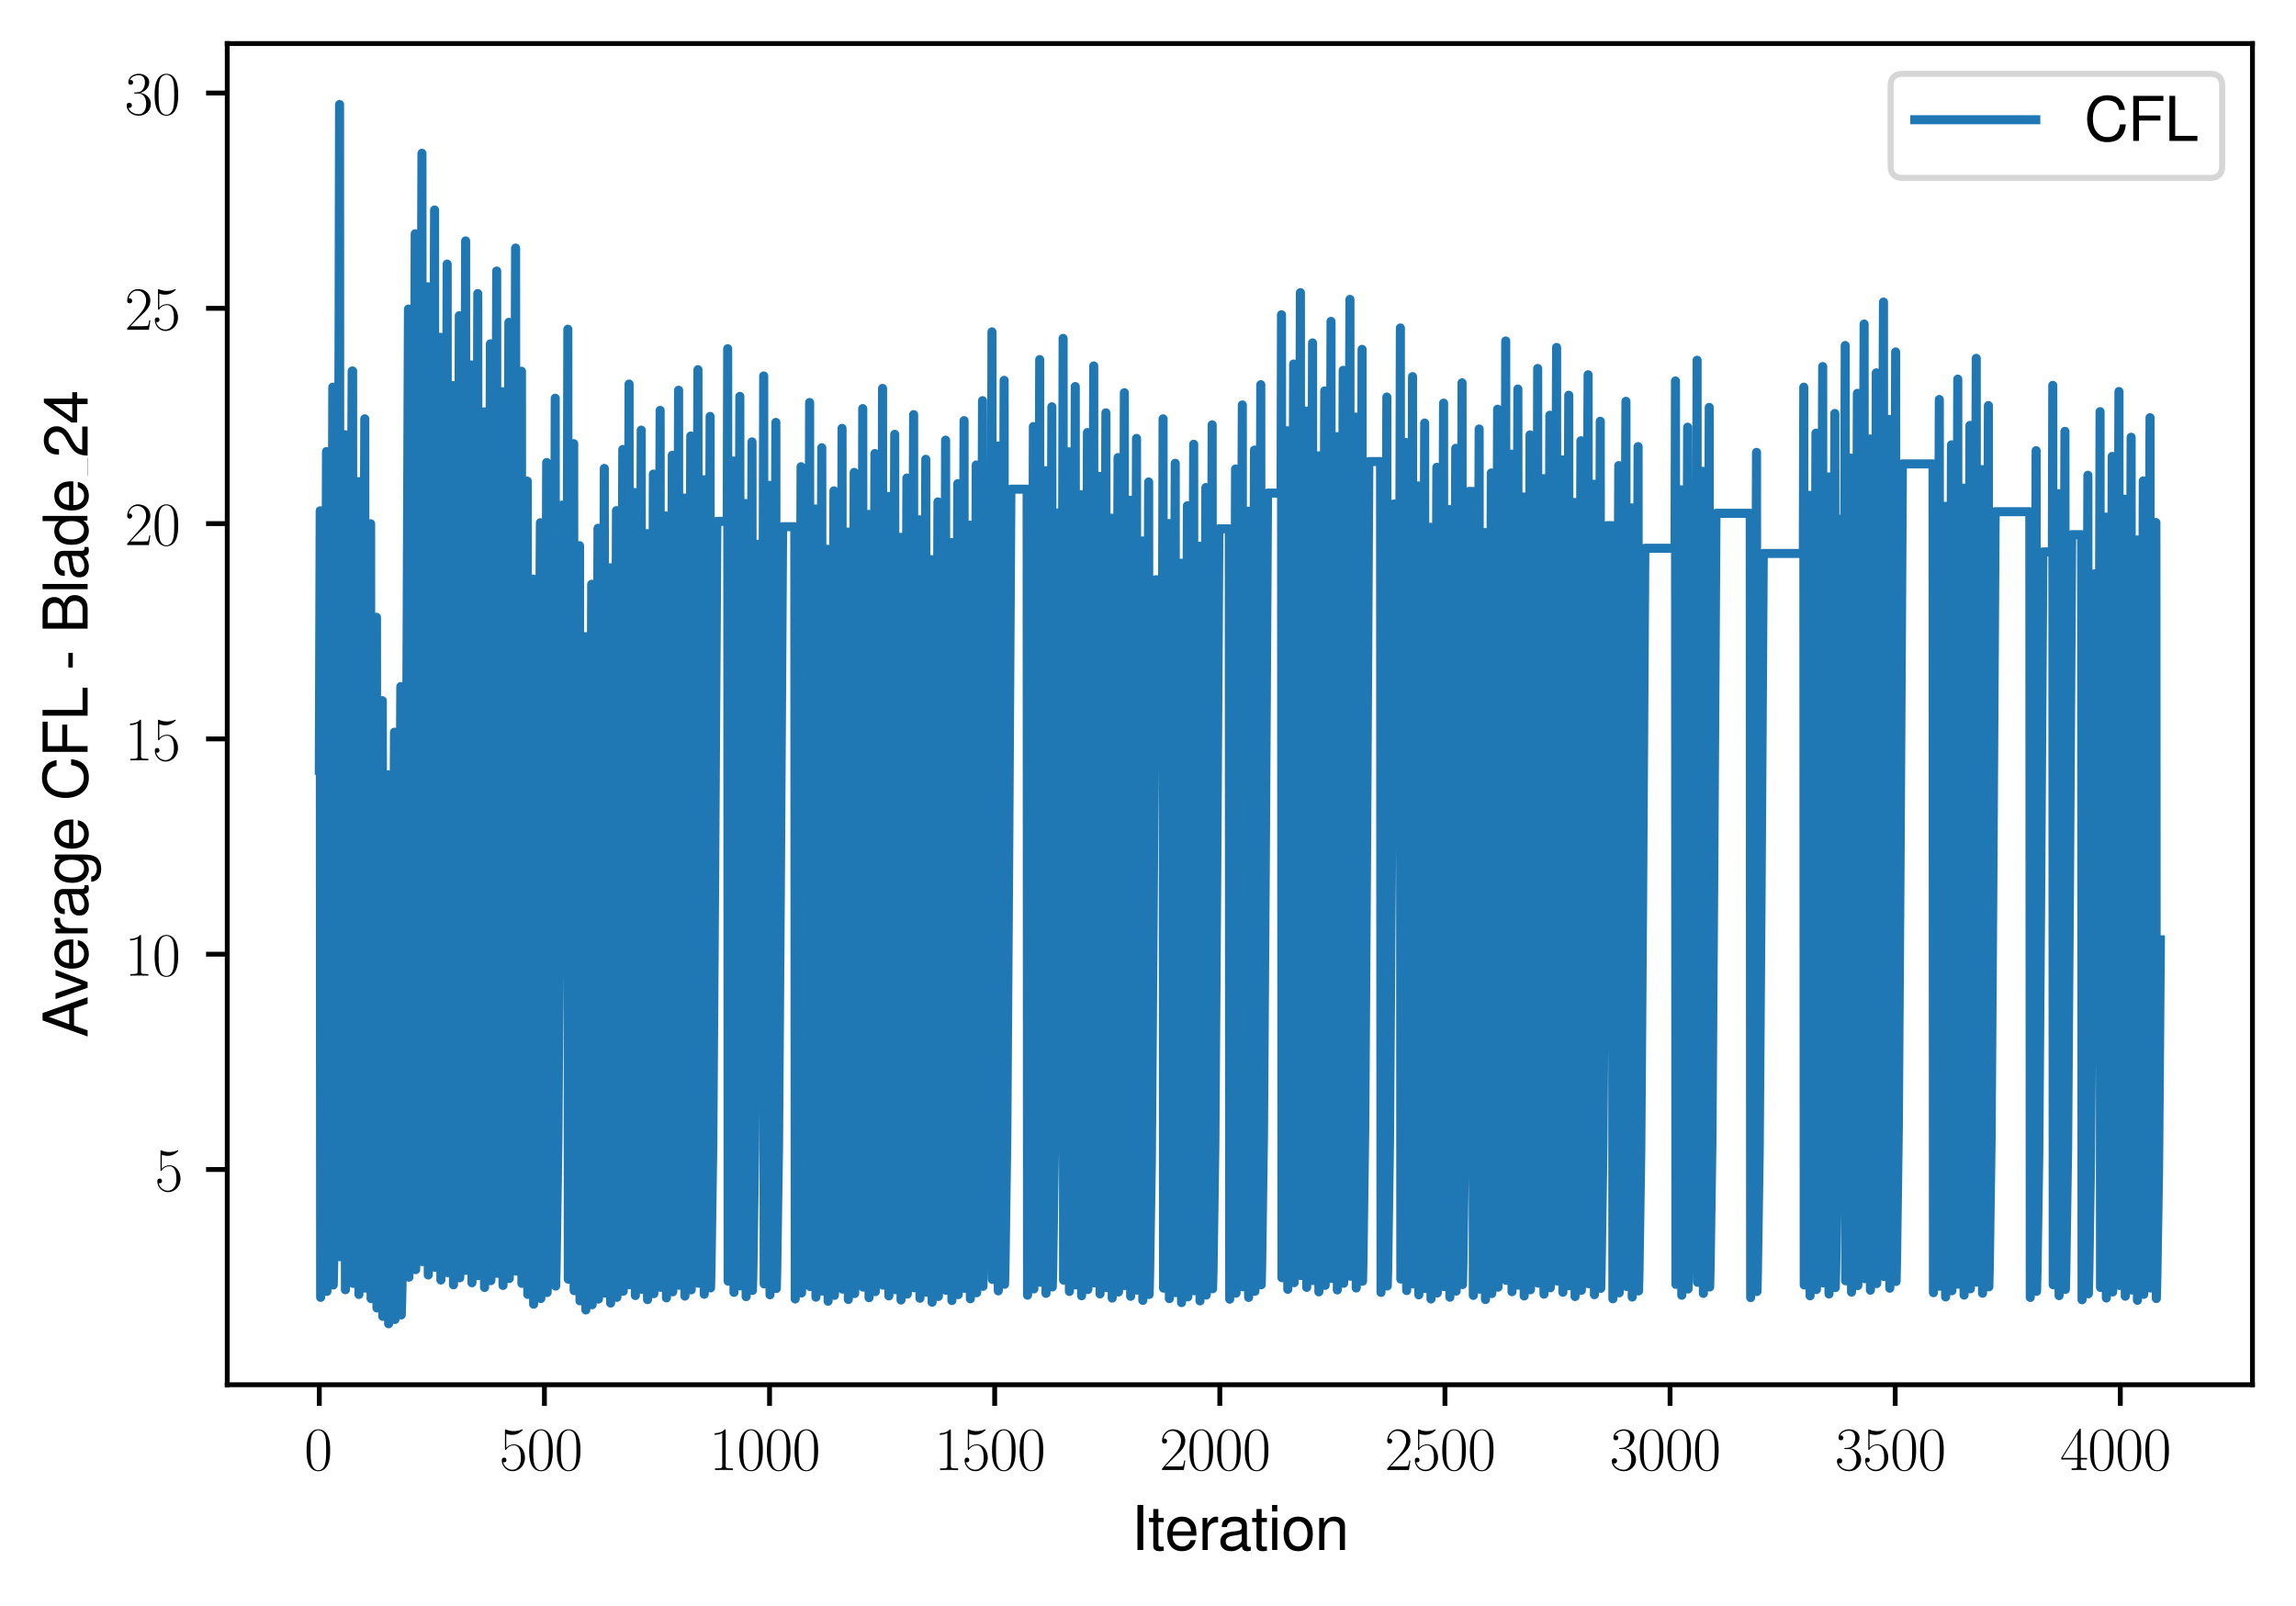 <?xml version="1.0" encoding="utf-8" standalone="no"?>
<!DOCTYPE svg PUBLIC "-//W3C//DTD SVG 1.1//EN"
  "http://www.w3.org/Graphics/SVG/1.1/DTD/svg11.dtd">
<svg xmlns:xlink="http://www.w3.org/1999/xlink" width="379.567pt" height="265.601pt" viewBox="0 0 379.567 265.601" xmlns="http://www.w3.org/2000/svg" version="1.1">
 <defs>
  <style type="text/css">*{stroke-linejoin: round; stroke-linecap: butt}</style>
 </defs>
 <g id="figure_1">
  <g id="patch_1">
   <path d="M 0 265.601 
L 379.567 265.601 
L 379.567 0 
L 0 0 
z
" style="fill: #ffffff"/>
  </g>
  <g id="axes_1">
   <g id="patch_2">
    <path d="M 37.567 228.96 
L 372.367 228.96 
L 372.367 7.2 
L 37.567 7.2 
z
" style="fill: #ffffff"/>
   </g>
   <g id="matplotlib.axis_1">
    <g id="xtick_1">
     <g id="line2d_1">
      <defs>
       <path id="mb93a92067b" d="M 0 0 
L 0 3.5 
" style="stroke: #000000; stroke-width: 0.8"/>
      </defs>
      <g>
       <use xlink:href="#mb93a92067b" x="52.786" y="228.96" style="stroke: #000000; stroke-width: 0.8"/>
      </g>
     </g>
     <g id="text_1">
      <!-- $\mathdefault{0}$ -->
      <g transform="translate(50.295 243.058) scale(0.1 -0.1)">
       <defs>
        <path id="CMR17-30" d="M 2688 2038 
C 2688 2430 2682 3099 2413 3613 
C 2176 4063 1798 4224 1466 4224 
C 1158 4224 768 4082 525 3620 
C 269 3137 243 2539 243 2038 
C 243 1671 250 1112 448 623 
C 723 -39 1216 -128 1466 -128 
C 1760 -128 2208 -7 2470 604 
C 2662 1048 2688 1568 2688 2038 
z
M 1466 -26 
C 1056 -26 813 328 723 816 
C 653 1196 653 1749 653 2109 
C 653 2604 653 3015 736 3407 
C 858 3954 1216 4121 1466 4121 
C 1728 4121 2067 3947 2189 3420 
C 2272 3054 2278 2623 2278 2109 
C 2278 1691 2278 1176 2202 797 
C 2067 96 1690 -26 1466 -26 
z
" transform="scale(0.016)"/>
       </defs>
       <use xlink:href="#CMR17-30" transform="scale(0.996)"/>
      </g>
     </g>
    </g>
    <g id="xtick_2">
     <g id="line2d_2">
      <g>
       <use xlink:href="#mb93a92067b" x="90.003" y="228.96" style="stroke: #000000; stroke-width: 0.8"/>
      </g>
     </g>
     <g id="text_2">
      <!-- $\mathdefault{500}$ -->
      <g transform="translate(82.531 243.058) scale(0.1 -0.1)">
       <defs>
        <path id="CMR17-35" d="M 730 3750 
C 794 3724 1056 3641 1325 3641 
C 1920 3641 2246 3961 2432 4140 
C 2432 4191 2432 4224 2394 4224 
C 2387 4224 2374 4224 2323 4198 
C 2099 4102 1837 4032 1517 4032 
C 1325 4032 1037 4055 723 4191 
C 653 4224 640 4224 634 4224 
C 602 4224 595 4217 595 4090 
L 595 2231 
C 595 2113 595 2080 659 2080 
C 691 2080 704 2093 736 2139 
C 941 2435 1222 2560 1542 2560 
C 1766 2560 2246 2415 2246 1293 
C 2246 1087 2246 716 2054 422 
C 1894 159 1645 25 1370 25 
C 947 25 518 319 403 812 
C 429 806 480 793 506 793 
C 589 793 749 838 749 1036 
C 749 1209 627 1280 506 1280 
C 358 1280 262 1190 262 1011 
C 262 454 704 -128 1382 -128 
C 2042 -128 2669 441 2669 1267 
C 2669 2054 2170 2662 1549 2662 
C 1222 2662 947 2540 730 2304 
L 730 3750 
z
" transform="scale(0.016)"/>
       </defs>
       <use xlink:href="#CMR17-35" transform="scale(0.996)"/>
       <use xlink:href="#CMR17-30" transform="translate(45.69 0) scale(0.996)"/>
       <use xlink:href="#CMR17-30" transform="translate(91.381 0) scale(0.996)"/>
      </g>
     </g>
    </g>
    <g id="xtick_3">
     <g id="line2d_3">
      <g>
       <use xlink:href="#mb93a92067b" x="127.22" y="228.96" style="stroke: #000000; stroke-width: 0.8"/>
      </g>
     </g>
     <g id="text_3">
      <!-- $\mathdefault{1000}$ -->
      <g transform="translate(117.258 243.058) scale(0.1 -0.1)">
       <defs>
        <path id="CMR17-31" d="M 1702 4083 
C 1702 4217 1696 4224 1606 4224 
C 1357 3927 979 3833 621 3820 
C 602 3820 570 3820 563 3808 
C 557 3795 557 3782 557 3648 
C 755 3648 1088 3686 1344 3839 
L 1344 467 
C 1344 243 1331 166 781 166 
L 589 166 
L 589 0 
C 896 6 1216 12 1523 12 
C 1830 12 2150 6 2458 0 
L 2458 166 
L 2266 166 
C 1715 166 1702 236 1702 467 
L 1702 4083 
z
" transform="scale(0.016)"/>
       </defs>
       <use xlink:href="#CMR17-31" transform="scale(0.996)"/>
       <use xlink:href="#CMR17-30" transform="translate(45.69 0) scale(0.996)"/>
       <use xlink:href="#CMR17-30" transform="translate(91.381 0) scale(0.996)"/>
       <use xlink:href="#CMR17-30" transform="translate(137.071 0) scale(0.996)"/>
      </g>
     </g>
    </g>
    <g id="xtick_4">
     <g id="line2d_4">
      <g>
       <use xlink:href="#mb93a92067b" x="164.438" y="228.96" style="stroke: #000000; stroke-width: 0.8"/>
      </g>
     </g>
     <g id="text_4">
      <!-- $\mathdefault{1500}$ -->
      <g transform="translate(154.475 243.058) scale(0.1 -0.1)">
       <use xlink:href="#CMR17-31" transform="scale(0.996)"/>
       <use xlink:href="#CMR17-35" transform="translate(45.69 0) scale(0.996)"/>
       <use xlink:href="#CMR17-30" transform="translate(91.381 0) scale(0.996)"/>
       <use xlink:href="#CMR17-30" transform="translate(137.071 0) scale(0.996)"/>
      </g>
     </g>
    </g>
    <g id="xtick_5">
     <g id="line2d_5">
      <g>
       <use xlink:href="#mb93a92067b" x="201.655" y="228.96" style="stroke: #000000; stroke-width: 0.8"/>
      </g>
     </g>
     <g id="text_5">
      <!-- $\mathdefault{2000}$ -->
      <g transform="translate(191.692 243.058) scale(0.1 -0.1)">
       <defs>
        <path id="CMR17-32" d="M 2669 990 
L 2554 990 
C 2490 537 2438 460 2413 422 
C 2381 371 1920 371 1830 371 
L 602 371 
C 832 620 1280 1073 1824 1596 
C 2214 1966 2669 2400 2669 3033 
C 2669 3788 2067 4224 1395 4224 
C 691 4224 262 3603 262 3027 
C 262 2777 448 2745 525 2745 
C 589 2745 781 2783 781 3007 
C 781 3206 614 3264 525 3264 
C 486 3264 448 3257 422 3244 
C 544 3788 915 4057 1306 4057 
C 1862 4057 2227 3616 2227 3033 
C 2227 2477 1901 1998 1536 1583 
L 262 147 
L 262 0 
L 2515 0 
L 2669 990 
z
" transform="scale(0.016)"/>
       </defs>
       <use xlink:href="#CMR17-32" transform="scale(0.996)"/>
       <use xlink:href="#CMR17-30" transform="translate(45.69 0) scale(0.996)"/>
       <use xlink:href="#CMR17-30" transform="translate(91.381 0) scale(0.996)"/>
       <use xlink:href="#CMR17-30" transform="translate(137.071 0) scale(0.996)"/>
      </g>
     </g>
    </g>
    <g id="xtick_6">
     <g id="line2d_6">
      <g>
       <use xlink:href="#mb93a92067b" x="238.872" y="228.96" style="stroke: #000000; stroke-width: 0.8"/>
      </g>
     </g>
     <g id="text_6">
      <!-- $\mathdefault{2500}$ -->
      <g transform="translate(228.91 243.058) scale(0.1 -0.1)">
       <use xlink:href="#CMR17-32" transform="scale(0.996)"/>
       <use xlink:href="#CMR17-35" transform="translate(45.69 0) scale(0.996)"/>
       <use xlink:href="#CMR17-30" transform="translate(91.381 0) scale(0.996)"/>
       <use xlink:href="#CMR17-30" transform="translate(137.071 0) scale(0.996)"/>
      </g>
     </g>
    </g>
    <g id="xtick_7">
     <g id="line2d_7">
      <g>
       <use xlink:href="#mb93a92067b" x="276.09" y="228.96" style="stroke: #000000; stroke-width: 0.8"/>
      </g>
     </g>
     <g id="text_7">
      <!-- $\mathdefault{3000}$ -->
      <g transform="translate(266.127 243.058) scale(0.1 -0.1)">
       <defs>
        <path id="CMR17-33" d="M 1414 2176 
C 1984 2176 2234 1673 2234 1094 
C 2234 322 1824 25 1453 25 
C 1114 25 563 193 390 691 
C 422 678 454 678 486 678 
C 640 678 755 780 755 947 
C 755 1132 614 1216 486 1216 
C 378 1216 211 1164 211 927 
C 211 335 787 -128 1466 -128 
C 2176 -128 2720 432 2720 1087 
C 2720 1718 2208 2176 1600 2246 
C 2086 2347 2554 2776 2554 3353 
C 2554 3856 2048 4224 1472 4224 
C 890 4224 378 3862 378 3347 
C 378 3123 544 3084 627 3084 
C 762 3084 877 3167 877 3334 
C 877 3500 762 3584 627 3584 
C 602 3584 570 3584 544 3571 
C 730 3999 1235 4076 1459 4076 
C 1683 4076 2106 3966 2106 3347 
C 2106 3167 2080 2851 1862 2574 
C 1670 2329 1453 2316 1242 2297 
C 1210 2297 1062 2284 1037 2284 
C 992 2278 966 2272 966 2227 
C 966 2182 973 2176 1101 2176 
L 1414 2176 
z
" transform="scale(0.016)"/>
       </defs>
       <use xlink:href="#CMR17-33" transform="scale(0.996)"/>
       <use xlink:href="#CMR17-30" transform="translate(45.69 0) scale(0.996)"/>
       <use xlink:href="#CMR17-30" transform="translate(91.381 0) scale(0.996)"/>
       <use xlink:href="#CMR17-30" transform="translate(137.071 0) scale(0.996)"/>
      </g>
     </g>
    </g>
    <g id="xtick_8">
     <g id="line2d_8">
      <g>
       <use xlink:href="#mb93a92067b" x="313.307" y="228.96" style="stroke: #000000; stroke-width: 0.8"/>
      </g>
     </g>
     <g id="text_8">
      <!-- $\mathdefault{3500}$ -->
      <g transform="translate(303.344 243.058) scale(0.1 -0.1)">
       <use xlink:href="#CMR17-33" transform="scale(0.996)"/>
       <use xlink:href="#CMR17-35" transform="translate(45.69 0) scale(0.996)"/>
       <use xlink:href="#CMR17-30" transform="translate(91.381 0) scale(0.996)"/>
       <use xlink:href="#CMR17-30" transform="translate(137.071 0) scale(0.996)"/>
      </g>
     </g>
    </g>
    <g id="xtick_9">
     <g id="line2d_9">
      <g>
       <use xlink:href="#mb93a92067b" x="350.524" y="228.96" style="stroke: #000000; stroke-width: 0.8"/>
      </g>
     </g>
     <g id="text_9">
      <!-- $\mathdefault{4000}$ -->
      <g transform="translate(340.562 243.058) scale(0.1 -0.1)">
       <defs>
        <path id="CMR17-34" d="M 2150 4147 
C 2150 4281 2144 4288 2029 4288 
L 128 1254 
L 128 1088 
L 1779 1088 
L 1779 460 
C 1779 230 1766 166 1318 166 
L 1197 166 
L 1197 0 
C 1402 12 1747 12 1965 12 
C 2182 12 2528 12 2733 0 
L 2733 166 
L 2611 166 
C 2163 166 2150 230 2150 460 
L 2150 1088 
L 2803 1088 
L 2803 1254 
L 2150 1254 
L 2150 4147 
z
M 1798 3723 
L 1798 1254 
L 256 1254 
L 1798 3723 
z
" transform="scale(0.016)"/>
       </defs>
       <use xlink:href="#CMR17-34" transform="scale(0.996)"/>
       <use xlink:href="#CMR17-30" transform="translate(45.69 0) scale(0.996)"/>
       <use xlink:href="#CMR17-30" transform="translate(91.381 0) scale(0.996)"/>
       <use xlink:href="#CMR17-30" transform="translate(137.071 0) scale(0.996)"/>
      </g>
     </g>
    </g>
    <g id="text_10">
     <!-- Iteration -->
     <g transform="translate(187.02 256.279) scale(0.1 -0.1)">
      <defs>
       <path id="NimbusSanL-Regu-49" d="M 1242 4672 
L 640 4672 
L 640 0 
L 1242 0 
L 1242 4672 
z
" transform="scale(0.016)"/>
       <path id="NimbusSanL-Regu-74" d="M 1626 3328 
L 1075 3328 
L 1075 4249 
L 544 4249 
L 544 3328 
L 90 3328 
L 90 2892 
L 544 2892 
L 544 402 
C 544 64 774 -128 1190 -128 
C 1318 -128 1446 -116 1626 -84 
L 1626 364 
C 1555 345 1472 339 1370 339 
C 1139 339 1075 402 1075 634 
L 1075 2892 
L 1626 2892 
L 1626 3328 
z
" transform="scale(0.016)"/>
       <path id="NimbusSanL-Regu-65" d="M 3283 1484 
C 3283 1998 3245 2311 3149 2565 
C 2931 3123 2419 3456 1792 3456 
C 858 3456 256 2734 256 1619 
C 256 545 838 -128 1779 -128 
C 2547 -128 3078 307 3213 1018 
L 2675 1018 
C 2528 588 2227 364 1798 364 
C 1459 364 1171 514 992 787 
C 864 974 819 1161 813 1484 
L 3283 1484 
z
M 826 1920 
C 870 2552 1248 2963 1786 2963 
C 2310 2963 2714 2519 2714 1959 
C 2714 1946 2714 1933 2707 1920 
L 826 1920 
z
" transform="scale(0.016)"/>
       <path id="NimbusSanL-Regu-72" d="M 442 3328 
L 442 0 
L 979 0 
L 979 1727 
C 979 2203 1101 2514 1357 2698 
C 1523 2819 1683 2857 2054 2863 
L 2054 3404 
C 1965 3449 1920 3456 1850 3456 
C 1504 3456 1242 3251 934 2750 
L 934 3328 
L 442 3328 
z
" transform="scale(0.016)"/>
       <path id="NimbusSanL-Regu-61" d="M 3424 332 
C 3366 320 3341 320 3309 320 
C 3123 320 3021 415 3021 581 
L 3021 2542 
C 3021 3135 2586 3456 1760 3456 
C 1274 3456 870 3315 646 3065 
C 493 2893 429 2702 416 2370 
L 954 2370 
C 998 2778 1242 2963 1741 2963 
C 2221 2963 2490 2784 2490 2466 
L 2490 2326 
C 2490 2103 2355 2007 1933 1956 
C 1178 1861 1062 1835 858 1753 
C 467 1593 269 1294 269 861 
C 269 256 691 -128 1370 -128 
C 1792 -128 2131 19 2509 364 
C 2547 25 2714 -128 3059 -128 
C 3168 -128 3251 -116 3424 -71 
L 3424 332 
z
M 2490 1071 
C 2490 893 2438 785 2278 638 
C 2061 441 1798 339 1485 339 
C 1069 339 826 536 826 874 
C 826 1224 1062 1402 1632 1485 
C 2195 1562 2310 1587 2490 1670 
L 2490 1071 
z
" transform="scale(0.016)"/>
       <path id="NimbusSanL-Regu-69" d="M 960 3358 
L 429 3358 
L 429 0 
L 960 0 
L 960 3358 
z
M 960 4672 
L 422 4672 
L 422 3999 
L 960 3999 
L 960 4672 
z
" transform="scale(0.016)"/>
       <path id="NimbusSanL-Regu-6f" d="M 1741 3456 
C 800 3456 230 2784 230 1663 
C 230 543 794 -128 1747 -128 
C 2688 -128 3264 543 3264 1638 
C 3264 2791 2707 3456 1741 3456 
z
M 1747 2963 
C 2349 2963 2707 2472 2707 1644 
C 2707 861 2336 364 1747 364 
C 1152 364 787 855 787 1663 
C 787 2466 1152 2963 1747 2963 
z
" transform="scale(0.016)"/>
       <path id="NimbusSanL-Regu-6e" d="M 448 3328 
L 448 0 
L 986 0 
L 986 1835 
C 986 2539 1344 2988 1894 2988 
C 2317 2988 2586 2732 2586 2328 
L 2586 0 
L 3117 0 
L 3117 2539 
C 3117 3097 2701 3456 2054 3456 
C 1555 3456 1235 3263 941 2796 
L 941 3328 
L 448 3328 
z
" transform="scale(0.016)"/>
      </defs>
      <use xlink:href="#NimbusSanL-Regu-49" transform="scale(0.996)"/>
      <use xlink:href="#NimbusSanL-Regu-74" transform="translate(27.695 0) scale(0.996)"/>
      <use xlink:href="#NimbusSanL-Regu-65" transform="translate(55.39 0) scale(0.996)"/>
      <use xlink:href="#NimbusSanL-Regu-72" transform="translate(110.782 0) scale(0.996)"/>
      <use xlink:href="#NimbusSanL-Regu-61" transform="translate(142.961 0) scale(0.996)"/>
      <use xlink:href="#NimbusSanL-Regu-74" transform="translate(198.353 0) scale(0.996)"/>
      <use xlink:href="#NimbusSanL-Regu-69" transform="translate(226.048 0) scale(0.996)"/>
      <use xlink:href="#NimbusSanL-Regu-6f" transform="translate(248.165 0) scale(0.996)"/>
      <use xlink:href="#NimbusSanL-Regu-6e" transform="translate(303.556 0) scale(0.996)"/>
     </g>
    </g>
   </g>
   <g id="matplotlib.axis_2">
    <g id="ytick_1">
     <g id="line2d_10">
      <defs>
       <path id="m023a77ccb2" d="M 0 0 
L -3.5 0 
" style="stroke: #000000; stroke-width: 0.8"/>
      </defs>
      <g>
       <use xlink:href="#m023a77ccb2" x="37.567" y="193.367" style="stroke: #000000; stroke-width: 0.8"/>
      </g>
     </g>
     <g id="text_11">
      <!-- $\mathdefault{5}$ -->
      <g transform="translate(25.586 196.917) scale(0.1 -0.1)">
       <use xlink:href="#CMR17-35" transform="scale(0.996)"/>
      </g>
     </g>
    </g>
    <g id="ytick_2">
     <g id="line2d_11">
      <g>
       <use xlink:href="#m023a77ccb2" x="37.567" y="157.77" style="stroke: #000000; stroke-width: 0.8"/>
      </g>
     </g>
     <g id="text_12">
      <!-- $\mathdefault{10}$ -->
      <g transform="translate(20.605 161.319) scale(0.1 -0.1)">
       <use xlink:href="#CMR17-31" transform="scale(0.996)"/>
       <use xlink:href="#CMR17-30" transform="translate(45.69 0) scale(0.996)"/>
      </g>
     </g>
    </g>
    <g id="ytick_3">
     <g id="line2d_12">
      <g>
       <use xlink:href="#m023a77ccb2" x="37.567" y="122.172" style="stroke: #000000; stroke-width: 0.8"/>
      </g>
     </g>
     <g id="text_13">
      <!-- $\mathdefault{15}$ -->
      <g transform="translate(20.605 125.722) scale(0.1 -0.1)">
       <use xlink:href="#CMR17-31" transform="scale(0.996)"/>
       <use xlink:href="#CMR17-35" transform="translate(45.69 0) scale(0.996)"/>
      </g>
     </g>
    </g>
    <g id="ytick_4">
     <g id="line2d_13">
      <g>
       <use xlink:href="#m023a77ccb2" x="37.567" y="86.575" style="stroke: #000000; stroke-width: 0.8"/>
      </g>
     </g>
     <g id="text_14">
      <!-- $\mathdefault{20}$ -->
      <g transform="translate(20.605 90.124) scale(0.1 -0.1)">
       <use xlink:href="#CMR17-32" transform="scale(0.996)"/>
       <use xlink:href="#CMR17-30" transform="translate(45.69 0) scale(0.996)"/>
      </g>
     </g>
    </g>
    <g id="ytick_5">
     <g id="line2d_14">
      <g>
       <use xlink:href="#m023a77ccb2" x="37.567" y="50.978" style="stroke: #000000; stroke-width: 0.8"/>
      </g>
     </g>
     <g id="text_15">
      <!-- $\mathdefault{25}$ -->
      <g transform="translate(20.605 54.527) scale(0.1 -0.1)">
       <use xlink:href="#CMR17-32" transform="scale(0.996)"/>
       <use xlink:href="#CMR17-35" transform="translate(45.69 0) scale(0.996)"/>
      </g>
     </g>
    </g>
    <g id="ytick_6">
     <g id="line2d_15">
      <g>
       <use xlink:href="#m023a77ccb2" x="37.567" y="15.38" style="stroke: #000000; stroke-width: 0.8"/>
      </g>
     </g>
     <g id="text_16">
      <!-- $\mathdefault{30}$ -->
      <g transform="translate(20.605 18.929) scale(0.1 -0.1)">
       <use xlink:href="#CMR17-33" transform="scale(0.996)"/>
       <use xlink:href="#CMR17-30" transform="translate(45.69 0) scale(0.996)"/>
      </g>
     </g>
    </g>
    <g id="text_17">
     <!-- Average CFL - Blade_24 -->
     <g transform="translate(14.483 171.549) rotate(-90) scale(0.1 -0.1)">
      <defs>
       <path id="NimbusSanL-Regu-41" d="M 3034 1408 
L 3514 0 
L 4179 0 
L 2541 4672 
L 1773 4672 
L 109 0 
L 742 0 
L 1235 1408 
L 3034 1408 
z
M 2867 1907 
L 1382 1907 
L 2150 4032 
L 2867 1907 
z
" transform="scale(0.016)"/>
       <path id="NimbusSanL-Regu-76" d="M 1824 0 
L 3110 3328 
L 2509 3328 
L 1562 629 
L 666 3328 
L 64 3328 
L 1242 0 
L 1824 0 
z
" transform="scale(0.016)"/>
       <path id="NimbusSanL-Regu-67" d="M 2637 3359 
L 2637 2873 
C 2368 3270 2042 3456 1613 3456 
C 762 3456 186 2714 186 1632 
C 186 1084 333 638 608 320 
C 858 38 1216 -128 1568 -128 
C 1990 -128 2285 51 2586 473 
L 2586 300 
C 2586 -155 2528 -441 2394 -634 
C 2253 -841 1978 -960 1651 -960 
C 1408 -960 1190 -894 1043 -774 
C 922 -674 870 -581 838 -375 
L 294 -375 
C 352 -1031 845 -1408 1632 -1408 
C 2131 -1408 2560 -1248 2778 -980 
C 3034 -661 3130 -222 3130 568 
L 3130 3359 
L 2637 3359 
z
M 1670 2963 
C 2246 2963 2586 2479 2586 1644 
C 2586 848 2240 364 1677 364 
C 1094 364 742 855 742 1663 
C 742 2466 1101 2963 1670 2963 
z
" transform="scale(0.016)"/>
       <path id="NimbusSanL-Regu-43" d="M 4237 3219 
C 4051 4236 3462 4736 2438 4736 
C 1811 4736 1306 4537 960 4154 
C 538 3696 307 3035 307 2284 
C 307 1522 544 867 986 415 
C 1344 44 1805 -128 2413 -128 
C 3552 -128 4192 485 4333 1712 
L 3718 1712 
C 3667 1394 3603 1178 3507 994 
C 3315 612 2918 396 2419 396 
C 1491 396 902 1134 902 2291 
C 902 3480 1466 4211 2368 4211 
C 2746 4211 3098 4096 3290 3918 
C 3462 3759 3558 3562 3629 3219 
L 4237 3219 
z
" transform="scale(0.016)"/>
       <path id="NimbusSanL-Regu-46" d="M 1171 2112 
L 3398 2112 
L 3398 2636 
L 1171 2636 
L 1171 4147 
L 3706 4147 
L 3706 4672 
L 576 4672 
L 576 0 
L 1171 0 
L 1171 2112 
z
" transform="scale(0.016)"/>
       <path id="NimbusSanL-Regu-4c" d="M 1107 4672 
L 512 4672 
L 512 0 
L 3411 0 
L 3411 524 
L 1107 524 
L 1107 4672 
z
" transform="scale(0.016)"/>
       <path id="NimbusSanL-Regu-2d" d="M 1818 1996 
L 294 1996 
L 294 1536 
L 1818 1536 
L 1818 1996 
z
" transform="scale(0.016)"/>
       <path id="NimbusSanL-Regu-42" d="M 506 0 
L 2611 0 
C 3053 0 3379 121 3629 390 
C 3859 632 3987 961 3987 1321 
C 3987 1878 3731 2214 3136 2444 
C 3558 2643 3782 2994 3782 3476 
C 3782 3821 3654 4127 3411 4345 
C 3168 4569 2848 4672 2400 4672 
L 506 4672 
L 506 0 
z
M 1101 2636 
L 1101 4147 
L 2253 4147 
C 2586 4147 2771 4101 2931 3977 
C 3098 3847 3187 3652 3187 3391 
C 3187 3138 3098 2936 2931 2806 
C 2771 2682 2586 2636 2253 2636 
L 1101 2636 
z
M 1101 524 
L 1101 2112 
L 2554 2112 
C 2842 2112 3034 2042 3174 1890 
C 3315 1745 3392 1542 3392 1315 
C 3392 1093 3315 891 3174 746 
C 3034 594 2842 524 2554 524 
L 1101 524 
z
" transform="scale(0.016)"/>
       <path id="NimbusSanL-Regu-6c" d="M 973 4672 
L 435 4672 
L 435 0 
L 973 0 
L 973 4672 
z
" transform="scale(0.016)"/>
       <path id="NimbusSanL-Regu-64" d="M 3168 4672 
L 2637 4672 
L 2637 2937 
C 2413 3276 2054 3456 1606 3456 
C 736 3456 166 2759 166 1695 
C 166 568 723 -128 1626 -128 
C 2086 -128 2406 44 2694 460 
L 2694 19 
L 3168 19 
L 3168 4672 
z
M 1696 2956 
C 2272 2956 2637 2447 2637 1651 
C 2637 880 2266 371 1702 371 
C 1114 371 723 887 723 1663 
C 723 2440 1114 2956 1696 2956 
z
" transform="scale(0.016)"/>
       <path id="NimbusSanL-Regu-32" d="M 3238 556 
L 851 556 
C 909 928 1114 1165 1670 1493 
L 2310 1839 
C 2944 2185 3270 2653 3270 3211 
C 3270 3589 3117 3942 2848 4185 
C 2579 4428 2246 4544 1818 4544 
C 1242 4544 813 4339 563 3955 
C 403 3711 333 3429 320 2967 
L 883 2967 
C 902 3275 941 3461 1018 3608 
C 1165 3884 1459 4051 1798 4051 
C 2310 4051 2694 3685 2694 3198 
C 2694 2839 2483 2531 2080 2300 
L 1491 1967 
C 544 1428 269 999 218 0 
L 3238 0 
L 3238 556 
z
" transform="scale(0.016)"/>
       <path id="NimbusSanL-Regu-34" d="M 2093 1088 
L 2093 0 
L 2656 0 
L 2656 1088 
L 3328 1088 
L 3328 1593 
L 2656 1593 
L 2656 4537 
L 2240 4537 
L 179 1683 
L 179 1088 
L 2093 1088 
z
M 2093 1593 
L 672 1593 
L 2093 3577 
L 2093 1593 
z
" transform="scale(0.016)"/>
      </defs>
      <use xlink:href="#NimbusSanL-Regu-41" transform="scale(0.996)"/>
      <use xlink:href="#NimbusSanL-Regu-76" transform="translate(62.466 0) scale(0.996)"/>
      <use xlink:href="#NimbusSanL-Regu-65" transform="translate(109.788 0) scale(0.996)"/>
      <use xlink:href="#NimbusSanL-Regu-72" transform="translate(165.18 0) scale(0.996)"/>
      <use xlink:href="#NimbusSanL-Regu-61" transform="translate(197.359 0) scale(0.996)"/>
      <use xlink:href="#NimbusSanL-Regu-67" transform="translate(252.751 0) scale(0.996)"/>
      <use xlink:href="#NimbusSanL-Regu-65" transform="translate(308.143 0) scale(0.996)"/>
      <use xlink:href="#NimbusSanL-Regu-43" transform="translate(391.229 0) scale(0.996)"/>
      <use xlink:href="#NimbusSanL-Regu-46" transform="translate(463.159 0) scale(0.996)"/>
      <use xlink:href="#NimbusSanL-Regu-4c" transform="translate(524.031 0) scale(0.996)"/>
      <use xlink:href="#NimbusSanL-Regu-2d" transform="translate(607.118 0) scale(0.996)"/>
      <use xlink:href="#NimbusSanL-Regu-42" transform="translate(667.988 0) scale(0.996)"/>
      <use xlink:href="#NimbusSanL-Regu-6c" transform="translate(734.438 0) scale(0.996)"/>
      <use xlink:href="#NimbusSanL-Regu-61" transform="translate(756.555 0) scale(0.996)"/>
      <use xlink:href="#NimbusSanL-Regu-64" transform="translate(811.947 0) scale(0.996)"/>
      <use xlink:href="#NimbusSanL-Regu-65" transform="translate(867.339 0) scale(0.996)"/>
      <use xlink:href="#NimbusSanL-Regu-32" transform="translate(958.596 0) scale(0.996)"/>
      <use xlink:href="#NimbusSanL-Regu-34" transform="translate(1013.987 0) scale(0.996)"/>
      <path d="M 928.708 0 
L 958.596 0 
L 958.596 0.399 
L 928.708 0.399 
L 928.708 0 
z
"/>
     </g>
    </g>
   </g>
   <g id="line2d_16">
    <path d="M 52.786 127.359 
L 52.934 84.454 
L 53.009 214.514 
L 53.083 211.624 
L 53.381 193.006 
L 53.679 154.401 
L 53.976 74.659 
L 54.051 213.534 
L 54.125 210.448 
L 54.423 190.569 
L 54.721 149.346 
L 55.019 64.011 
L 55.093 212.47 
L 55.167 209.17 
L 55.465 187.919 
L 55.763 143.852 
L 56.061 52.541 
L 56.135 17.28 
L 56.21 207.796 
L 56.284 203.563 
L 56.582 176.291 
L 56.879 119.766 
L 57.028 71.874 
L 57.103 213.256 
L 57.177 210.114 
L 57.475 189.876 
L 57.773 147.913 
L 58.219 61.344 
L 58.294 61.344 
L 58.368 212.203 
L 58.443 208.85 
L 58.74 187.256 
L 59.038 142.487 
L 59.261 79.628 
L 59.336 214.031 
L 59.41 211.044 
L 59.708 191.805 
L 60.006 151.914 
L 60.303 69.248 
L 60.378 212.993 
L 60.452 209.799 
L 60.75 189.222 
L 61.048 146.56 
L 61.271 86.598 
L 61.346 214.728 
L 61.42 211.881 
L 61.718 193.539 
L 62.015 155.508 
L 62.239 102.063 
L 62.313 216.275 
L 62.388 213.737 
L 62.685 197.388 
L 62.983 163.487 
L 63.206 115.854 
L 63.281 217.654 
L 63.355 215.392 
L 63.653 200.819 
L 63.951 170.602 
L 64.174 128.116 
L 64.248 218.88 
L 64.323 216.863 
L 64.621 203.87 
L 64.918 176.929 
L 65.216 121.063 
L 65.291 218.175 
L 65.365 216.017 
L 65.663 202.116 
L 65.96 173.29 
L 66.258 113.517 
L 66.333 217.42 
L 66.407 215.111 
L 66.705 200.238 
L 67.003 169.397 
L 67.3 105.444 
L 67.524 51.095 
L 67.598 211.178 
L 67.672 207.621 
L 67.97 184.705 
L 68.268 137.188 
L 68.64 38.656 
L 68.715 209.934 
L 68.789 206.128 
L 69.087 181.61 
L 69.384 130.77 
L 69.757 25.347 
L 69.831 208.603 
L 69.906 204.531 
L 70.203 178.298 
L 70.501 123.903 
L 70.724 47.417 
L 70.799 210.81 
L 70.873 207.179 
L 71.171 183.79 
L 71.469 135.29 
L 71.841 34.721 
L 71.915 209.541 
L 71.99 205.656 
L 72.287 180.631 
L 72.585 128.74 
L 72.808 55.776 
L 72.883 211.646 
L 72.957 208.182 
L 73.255 185.87 
L 73.553 139.603 
L 73.925 43.664 
L 73.999 210.435 
L 74.074 206.729 
L 74.372 182.856 
L 74.669 133.354 
L 74.893 63.749 
L 74.967 212.443 
L 75.042 209.139 
L 75.339 187.854 
L 75.637 143.717 
L 75.935 52.195 
L 76.009 211.288 
L 76.084 207.753 
L 76.381 184.979 
L 76.679 137.755 
L 76.977 39.833 
L 77.051 210.052 
L 77.126 206.269 
L 77.423 181.903 
L 77.721 131.377 
L 77.944 60.333 
L 78.019 212.102 
L 78.093 208.729 
L 78.391 187.004 
L 78.689 141.955 
L 78.987 48.54 
L 79.061 210.922 
L 79.135 207.314 
L 79.433 184.069 
L 79.731 135.87 
L 80.029 68.096 
L 80.103 212.878 
L 80.178 209.661 
L 80.475 188.936 
L 80.773 145.96 
L 81.071 56.847 
L 81.145 211.753 
L 81.22 208.311 
L 81.517 186.136 
L 81.815 140.156 
L 82.113 44.81 
L 82.187 210.549 
L 82.262 206.866 
L 82.559 183.141 
L 82.857 133.945 
L 83.08 64.771 
L 83.155 212.545 
L 83.229 209.262 
L 83.527 188.108 
L 83.825 144.244 
L 84.123 53.296 
L 84.197 211.398 
L 84.271 207.885 
L 84.569 185.253 
L 84.867 138.324 
L 85.239 41.012 
L 85.314 210.17 
L 85.388 206.411 
L 85.686 182.196 
L 85.983 131.985 
L 86.207 61.384 
L 86.281 212.207 
L 86.356 208.855 
L 86.653 187.266 
L 86.951 142.497 
L 87.174 79.548 
L 87.249 214.023 
L 87.323 211.035 
L 87.621 191.785 
L 87.919 151.869 
L 88.142 95.744 
L 88.216 215.643 
L 88.291 212.978 
L 88.589 195.815 
L 88.886 160.226 
L 89.333 86.427 
L 89.407 214.711 
L 89.482 211.86 
L 89.78 193.497 
L 90.077 155.419 
L 90.375 76.47 
L 90.45 213.715 
L 90.524 210.666 
L 90.822 191.019 
L 91.119 150.281 
L 91.492 93.02 
L 91.715 93.02 
L 91.789 65.843 
L 91.864 212.653 
L 91.938 209.39 
L 92.236 188.375 
L 92.534 144.798 
L 92.906 83.524 
L 93.799 83.524 
L 93.874 54.436 
L 93.948 211.512 
L 94.022 208.021 
L 94.32 185.537 
L 94.618 138.912 
L 94.841 73.353 
L 94.916 213.404 
L 94.99 210.292 
L 95.288 190.244 
L 95.585 148.673 
L 95.809 90.22 
L 95.883 215.09 
L 95.958 212.316 
L 96.255 194.441 
L 96.553 157.376 
L 96.776 105.258 
L 96.851 216.594 
L 96.925 214.12 
L 97.223 198.183 
L 97.521 165.135 
L 97.819 96.607 
L 97.893 215.729 
L 97.967 213.082 
L 98.265 196.03 
L 98.563 160.671 
L 98.861 87.351 
L 98.935 214.804 
L 99.009 211.971 
L 99.307 193.727 
L 99.605 155.895 
L 99.903 77.448 
L 99.977 213.813 
L 100.052 210.783 
L 100.349 191.263 
L 100.647 150.786 
L 100.87 93.871 
L 100.945 215.456 
L 101.019 212.754 
L 101.317 195.349 
L 101.615 159.259 
L 101.912 84.424 
L 101.987 214.511 
L 102.061 211.62 
L 102.359 192.998 
L 102.657 154.385 
L 102.955 74.316 
L 103.029 213.5 
L 103.103 210.407 
L 103.401 190.483 
L 103.699 149.169 
L 103.997 63.501 
L 104.071 212.418 
L 104.145 209.109 
L 104.443 187.792 
L 104.741 143.589 
L 104.964 81.435 
L 105.039 214.212 
L 105.113 211.261 
L 105.411 192.255 
L 105.709 152.843 
L 106.006 71.118 
L 106.081 213.18 
L 106.155 210.023 
L 106.453 189.688 
L 106.751 147.519 
L 106.974 88.227 
L 107.048 214.891 
L 107.123 212.076 
L 107.421 193.945 
L 107.718 156.347 
L 108.016 78.385 
L 108.091 213.907 
L 108.165 210.895 
L 108.463 191.496 
L 108.76 151.269 
L 109.133 67.855 
L 109.207 212.854 
L 109.281 209.632 
L 109.579 188.876 
L 109.877 145.836 
L 110.1 85.317 
L 110.175 214.6 
L 110.249 211.727 
L 110.547 193.221 
L 110.845 154.846 
L 111.142 75.272 
L 111.217 213.596 
L 111.291 210.522 
L 111.589 190.721 
L 111.887 149.663 
L 112.184 64.524 
L 112.259 212.521 
L 112.333 209.232 
L 112.631 188.047 
L 112.929 144.117 
L 113.152 82.348 
L 113.227 214.303 
L 113.301 211.371 
L 113.599 192.482 
L 113.896 153.314 
L 114.194 72.094 
L 114.269 213.278 
L 114.343 210.14 
L 114.641 189.93 
L 114.939 148.023 
L 115.385 61.124 
L 115.46 212.181 
L 115.534 208.824 
L 115.832 187.201 
L 116.129 142.363 
L 116.353 79.316 
L 116.427 214 
L 116.502 211.007 
L 116.799 191.728 
L 117.097 151.75 
L 117.395 68.851 
L 117.469 212.954 
L 117.544 209.751 
L 117.841 189.123 
L 118.139 146.35 
L 118.511 86.206 
L 120.223 86.206 
L 120.298 57.654 
L 120.372 211.834 
L 120.447 208.408 
L 120.744 186.337 
L 121.042 140.572 
L 121.265 76.222 
L 121.34 213.691 
L 121.414 210.636 
L 121.712 190.958 
L 122.01 150.153 
L 122.308 65.541 
L 122.382 212.623 
L 122.456 209.354 
L 122.754 188.3 
L 123.052 144.642 
L 123.275 83.254 
L 123.35 214.394 
L 123.424 211.48 
L 123.722 192.707 
L 124.02 153.781 
L 124.317 73.064 
L 124.392 213.375 
L 124.466 210.257 
L 124.764 190.172 
L 125.062 148.524 
L 125.434 89.963 
L 126.178 89.963 
L 126.253 62.162 
L 126.327 212.285 
L 126.401 208.949 
L 126.699 187.459 
L 126.997 142.898 
L 127.22 80.242 
L 127.295 214.093 
L 127.369 211.118 
L 127.667 191.958 
L 127.965 152.227 
L 128.262 69.841 
L 128.337 213.053 
L 128.411 209.87 
L 128.709 189.37 
L 129.007 146.861 
L 129.379 87.089 
L 131.389 87.089 
L 131.463 214.777 
L 131.537 211.94 
L 131.835 193.662 
L 132.133 155.76 
L 132.431 77.167 
L 132.505 213.785 
L 132.58 210.749 
L 132.877 191.193 
L 133.175 150.641 
L 133.547 93.62 
L 133.771 93.62 
L 133.845 66.551 
L 133.919 212.724 
L 133.994 209.475 
L 134.292 188.551 
L 134.589 145.163 
L 134.813 84.155 
L 134.887 214.484 
L 134.961 211.588 
L 135.259 192.932 
L 135.557 154.246 
L 135.855 74.029 
L 135.929 213.471 
L 136.004 210.373 
L 136.301 190.412 
L 136.599 149.021 
L 136.822 90.822 
L 136.897 215.151 
L 136.971 212.388 
L 137.269 194.591 
L 137.567 157.686 
L 137.864 81.162 
L 137.939 214.185 
L 138.013 211.229 
L 138.311 192.187 
L 138.609 152.702 
L 138.981 97.182 
L 139.13 97.182 
L 139.204 70.825 
L 139.279 213.151 
L 139.353 209.988 
L 139.651 189.615 
L 139.949 147.368 
L 140.172 87.966 
L 140.246 214.865 
L 140.321 212.045 
L 140.619 193.88 
L 140.916 156.213 
L 141.214 78.106 
L 141.288 213.879 
L 141.363 210.862 
L 141.661 191.426 
L 141.958 151.125 
L 142.331 94.457 
L 142.554 94.457 
L 142.628 67.556 
L 142.703 212.824 
L 142.777 209.596 
L 143.075 188.801 
L 143.373 145.681 
L 143.596 85.051 
L 143.67 214.574 
L 143.745 211.695 
L 144.043 193.155 
L 144.34 154.708 
L 144.638 74.987 
L 144.712 213.567 
L 144.787 210.488 
L 145.085 190.65 
L 145.382 149.516 
L 145.755 91.676 
L 145.829 91.676 
L 145.903 64.219 
L 145.978 212.49 
L 146.052 209.195 
L 146.35 187.971 
L 146.648 143.96 
L 146.871 82.076 
L 146.945 214.276 
L 147.02 211.338 
L 147.318 192.414 
L 147.615 153.173 
L 147.913 71.803 
L 147.988 213.249 
L 148.062 210.106 
L 148.36 189.858 
L 148.657 147.873 
L 148.881 88.838 
L 148.955 214.952 
L 149.03 212.15 
L 149.327 194.097 
L 149.625 156.663 
L 149.923 79.039 
L 149.997 213.972 
L 150.072 210.974 
L 150.369 191.658 
L 150.667 151.606 
L 151.039 68.554 
L 151.114 212.924 
L 151.188 209.716 
L 151.486 189.05 
L 151.784 146.196 
L 152.007 85.941 
L 152.081 214.663 
L 152.156 211.802 
L 152.454 193.376 
L 152.751 155.168 
L 153.049 75.939 
L 153.124 213.662 
L 153.198 210.602 
L 153.496 190.887 
L 153.793 150.007 
L 154.017 92.526 
L 154.091 215.321 
L 154.166 212.592 
L 154.463 195.014 
L 154.761 158.565 
L 155.059 82.984 
L 155.133 214.367 
L 155.208 211.447 
L 155.505 192.64 
L 155.803 153.642 
L 156.175 98.807 
L 156.25 98.807 
L 156.324 72.775 
L 156.399 213.346 
L 156.473 210.222 
L 156.771 190.1 
L 157.069 148.374 
L 157.292 89.705 
L 157.366 215.039 
L 157.441 212.254 
L 157.739 194.313 
L 158.036 157.11 
L 158.334 79.966 
L 158.408 214.065 
L 158.483 211.085 
L 158.781 191.889 
L 159.078 152.085 
L 159.376 69.546 
L 159.451 213.023 
L 159.525 209.835 
L 159.823 189.296 
L 160.12 146.708 
L 160.344 86.826 
L 160.418 214.751 
L 160.493 211.908 
L 160.79 193.596 
L 161.088 155.624 
L 161.386 76.885 
L 161.46 213.757 
L 161.535 210.715 
L 161.832 191.123 
L 162.13 150.495 
L 162.428 66.25 
L 162.502 212.693 
L 162.577 209.439 
L 162.875 188.476 
L 163.172 145.008 
L 163.544 83.887 
L 163.917 83.887 
L 163.991 54.871 
L 164.065 211.556 
L 164.14 208.074 
L 164.438 185.645 
L 164.735 139.136 
L 164.959 73.741 
L 165.033 213.443 
L 165.108 210.338 
L 165.405 190.34 
L 165.703 148.873 
L 166.001 62.886 
L 166.075 212.357 
L 166.15 209.035 
L 166.447 187.639 
L 166.745 143.272 
L 167.117 80.887 
L 169.797 80.887 
L 169.871 214.157 
L 169.946 211.196 
L 170.244 192.118 
L 170.541 152.56 
L 170.839 70.532 
L 170.913 213.122 
L 170.988 209.953 
L 171.286 189.542 
L 171.583 147.217 
L 171.881 59.452 
L 171.956 212.014 
L 172.03 208.623 
L 172.328 186.785 
L 172.625 141.5 
L 172.849 77.826 
L 172.923 213.851 
L 172.998 210.828 
L 173.295 191.357 
L 173.593 150.981 
L 173.891 67.256 
L 173.965 212.794 
L 174.04 209.56 
L 174.337 188.727 
L 174.635 145.527 
L 175.007 84.784 
L 175.677 84.784 
L 175.752 55.948 
L 175.826 211.663 
L 175.901 208.203 
L 176.198 185.913 
L 176.496 139.692 
L 176.719 74.701 
L 176.794 213.539 
L 176.868 210.453 
L 177.166 190.579 
L 177.464 149.368 
L 177.761 63.913 
L 177.836 212.46 
L 177.91 209.159 
L 178.208 187.895 
L 178.506 143.802 
L 178.729 81.803 
L 178.804 214.249 
L 178.878 211.305 
L 179.176 192.346 
L 179.473 153.033 
L 179.771 71.512 
L 179.846 213.22 
L 179.92 210.071 
L 180.218 189.786 
L 180.516 147.723 
L 180.813 60.501 
L 180.888 212.119 
L 180.962 208.749 
L 181.26 187.046 
L 181.558 142.041 
L 181.781 78.761 
L 181.855 213.944 
L 181.93 210.94 
L 182.228 191.589 
L 182.525 151.463 
L 182.823 68.257 
L 182.897 212.894 
L 182.972 209.68 
L 183.27 188.976 
L 183.567 146.043 
L 183.791 85.676 
L 183.865 214.636 
L 183.94 211.77 
L 184.237 193.31 
L 184.535 155.031 
L 184.833 75.655 
L 184.907 213.634 
L 184.982 210.568 
L 185.279 190.817 
L 185.577 149.86 
L 185.875 64.934 
L 185.949 212.562 
L 186.024 209.281 
L 186.321 188.149 
L 186.619 144.329 
L 186.842 82.713 
L 186.917 214.34 
L 186.991 211.415 
L 187.289 192.573 
L 187.587 153.502 
L 187.885 72.486 
L 187.959 213.317 
L 188.033 210.187 
L 188.331 190.028 
L 188.629 148.225 
L 188.852 89.446 
L 188.927 215.013 
L 189.001 212.223 
L 189.299 194.248 
L 189.597 156.976 
L 189.894 79.69 
L 189.969 214.037 
L 190.043 211.052 
L 190.341 191.82 
L 190.639 151.942 
L 191.011 95.869 
L 192.202 95.869 
L 192.276 69.25 
L 192.351 212.993 
L 192.425 209.799 
L 192.723 189.223 
L 193.021 146.556 
L 193.244 86.562 
L 193.318 214.725 
L 193.393 211.877 
L 193.69 193.53 
L 193.988 155.488 
L 194.286 76.603 
L 194.36 213.729 
L 194.435 210.682 
L 194.733 191.052 
L 195.03 150.35 
L 195.254 93.118 
L 195.328 215.38 
L 195.402 212.663 
L 195.7 195.162 
L 195.998 158.871 
L 196.296 83.618 
L 196.37 214.43 
L 196.445 211.523 
L 196.742 192.798 
L 197.04 153.969 
L 197.338 73.453 
L 197.412 213.414 
L 197.487 210.304 
L 197.784 190.269 
L 198.082 148.724 
L 198.305 90.309 
L 198.38 215.099 
L 198.454 212.326 
L 198.752 194.463 
L 199.05 157.422 
L 199.348 80.613 
L 199.422 214.13 
L 199.496 211.163 
L 199.794 192.05 
L 200.092 152.418 
L 200.39 70.238 
L 200.464 213.092 
L 200.538 209.918 
L 200.836 189.469 
L 201.134 147.065 
L 201.506 87.442 
L 203.218 87.442 
L 203.293 214.813 
L 203.367 211.982 
L 203.665 193.75 
L 203.962 155.942 
L 204.26 77.546 
L 204.335 213.823 
L 204.409 210.795 
L 204.707 191.287 
L 205.005 150.836 
L 205.377 66.956 
L 205.451 212.764 
L 205.526 209.524 
L 205.823 188.652 
L 206.121 145.372 
L 206.344 84.517 
L 206.419 214.52 
L 206.493 211.631 
L 206.791 193.022 
L 207.089 154.433 
L 207.386 74.415 
L 207.461 213.51 
L 207.535 210.419 
L 207.833 190.508 
L 208.131 149.221 
L 208.429 63.607 
L 208.503 212.429 
L 208.577 209.122 
L 208.875 187.819 
L 209.173 143.644 
L 209.545 81.53 
L 211.778 81.53 
L 211.853 52.043 
L 211.927 211.273 
L 212.001 207.734 
L 212.299 184.941 
L 212.597 137.677 
L 212.82 71.22 
L 212.895 213.19 
L 212.969 210.035 
L 213.267 189.713 
L 213.565 147.572 
L 213.862 60.188 
L 213.937 212.087 
L 214.011 208.712 
L 214.309 186.968 
L 214.607 141.88 
L 214.979 48.385 
L 215.053 210.907 
L 215.128 207.295 
L 215.425 184.031 
L 215.723 135.79 
L 215.946 67.958 
L 216.021 212.864 
L 216.095 209.644 
L 216.393 188.901 
L 216.691 145.889 
L 216.989 56.699 
L 217.063 211.738 
L 217.137 208.293 
L 217.435 186.1 
L 217.733 140.079 
L 217.956 75.371 
L 218.031 213.606 
L 218.105 210.534 
L 218.403 190.746 
L 218.701 149.714 
L 218.998 64.63 
L 219.073 212.531 
L 219.147 209.245 
L 219.445 188.073 
L 219.743 144.172 
L 220.04 53.137 
L 220.115 211.382 
L 220.189 207.866 
L 220.487 185.213 
L 220.785 138.242 
L 221.008 72.195 
L 221.082 213.288 
L 221.157 210.153 
L 221.455 189.956 
L 221.752 148.075 
L 222.05 61.232 
L 222.125 212.192 
L 222.199 208.837 
L 222.497 187.228 
L 222.794 142.418 
L 223.167 49.502 
L 223.241 211.019 
L 223.316 207.429 
L 223.613 184.309 
L 223.911 136.366 
L 224.134 68.954 
L 224.209 212.964 
L 224.283 209.764 
L 224.581 189.149 
L 224.879 146.403 
L 225.176 57.764 
L 225.251 211.845 
L 225.325 208.421 
L 225.623 186.365 
L 225.921 140.629 
L 226.293 76.321 
L 228.228 76.321 
L 228.303 213.7 
L 228.377 210.648 
L 228.675 190.982 
L 228.973 150.204 
L 229.27 65.646 
L 229.345 212.633 
L 229.419 209.367 
L 229.717 188.326 
L 230.015 144.696 
L 230.387 83.348 
L 231.429 83.348 
L 231.503 54.225 
L 231.578 211.491 
L 231.652 207.996 
L 231.95 185.484 
L 232.248 138.803 
L 232.471 73.165 
L 232.545 213.385 
L 232.62 210.269 
L 232.918 190.197 
L 233.215 148.575 
L 233.513 62.269 
L 233.588 212.295 
L 233.662 208.961 
L 233.96 187.486 
L 234.257 142.954 
L 234.481 80.337 
L 234.555 214.102 
L 234.63 211.13 
L 234.927 191.982 
L 235.225 152.276 
L 235.523 69.944 
L 235.597 213.063 
L 235.672 209.882 
L 235.969 189.395 
L 236.267 146.913 
L 236.49 87.18 
L 236.565 214.786 
L 236.639 211.951 
L 236.937 193.684 
L 237.235 155.807 
L 237.533 77.265 
L 237.607 213.795 
L 237.681 210.761 
L 237.979 191.217 
L 238.277 150.691 
L 238.649 66.656 
L 238.723 212.734 
L 238.798 209.488 
L 239.096 188.577 
L 239.393 145.217 
L 239.617 84.249 
L 239.691 214.493 
L 239.766 211.599 
L 240.063 192.955 
L 240.361 154.294 
L 240.659 74.128 
L 240.733 213.481 
L 240.808 210.385 
L 241.105 190.437 
L 241.403 149.073 
L 241.701 63.3 
L 241.775 212.398 
L 241.85 209.085 
L 242.147 187.742 
L 242.445 143.486 
L 242.817 81.257 
L 243.487 81.257 
L 243.562 214.194 
L 243.636 211.24 
L 243.934 192.21 
L 244.232 152.751 
L 244.529 70.927 
L 244.604 213.161 
L 244.678 210 
L 244.976 189.64 
L 245.274 147.421 
L 245.497 88.057 
L 245.571 214.874 
L 245.646 212.056 
L 245.944 193.902 
L 246.241 156.259 
L 246.539 78.203 
L 246.614 213.889 
L 246.688 210.873 
L 246.986 191.45 
L 247.283 151.175 
L 247.581 67.66 
L 247.656 212.834 
L 247.73 209.608 
L 248.028 188.827 
L 248.326 145.735 
L 248.698 85.144 
L 248.847 85.144 
L 248.921 56.379 
L 248.995 211.706 
L 249.07 208.255 
L 249.368 186.02 
L 249.665 139.915 
L 249.889 75.086 
L 249.963 213.577 
L 250.038 210.499 
L 250.335 190.675 
L 250.633 149.567 
L 250.931 64.325 
L 251.005 212.501 
L 251.08 209.208 
L 251.377 187.997 
L 251.675 144.014 
L 251.898 82.17 
L 251.973 214.285 
L 252.047 211.35 
L 252.345 192.438 
L 252.643 153.222 
L 252.941 71.904 
L 253.015 213.259 
L 253.089 210.118 
L 253.387 189.883 
L 253.685 147.925 
L 254.057 88.928 
L 254.131 88.928 
L 254.206 60.921 
L 254.28 212.161 
L 254.355 208.8 
L 254.653 187.15 
L 254.95 142.258 
L 255.174 79.135 
L 255.248 213.982 
L 255.322 210.985 
L 255.62 191.682 
L 255.918 151.656 
L 256.216 68.657 
L 256.29 212.934 
L 256.365 209.728 
L 256.662 189.075 
L 256.96 146.25 
L 257.332 57.447 
L 257.407 211.813 
L 257.481 208.383 
L 257.779 186.286 
L 258.077 140.465 
L 258.3 76.037 
L 258.374 213.672 
L 258.449 210.614 
L 258.746 190.912 
L 259.044 150.058 
L 259.342 65.343 
L 259.416 212.603 
L 259.491 209.33 
L 259.789 188.251 
L 260.086 144.54 
L 260.31 83.078 
L 260.384 214.376 
L 260.458 211.458 
L 260.756 192.664 
L 261.054 153.69 
L 261.352 72.876 
L 261.426 213.356 
L 261.501 210.234 
L 261.798 190.125 
L 262.096 148.426 
L 262.543 61.96 
L 262.617 212.264 
L 262.691 208.924 
L 262.989 187.409 
L 263.287 142.794 
L 263.51 80.062 
L 263.585 214.075 
L 263.659 211.097 
L 263.957 191.913 
L 264.255 152.134 
L 264.552 69.649 
L 264.627 213.033 
L 264.701 209.847 
L 264.999 189.322 
L 265.297 146.761 
L 265.669 86.917 
L 266.562 86.917 
L 266.637 214.76 
L 266.711 211.919 
L 267.009 193.619 
L 267.306 155.671 
L 267.604 76.983 
L 267.679 213.767 
L 267.753 210.727 
L 268.051 191.147 
L 268.349 150.546 
L 268.795 66.355 
L 268.87 212.704 
L 268.944 209.452 
L 269.242 188.502 
L 269.539 145.062 
L 269.763 83.98 
L 269.837 214.466 
L 269.912 211.567 
L 270.209 192.888 
L 270.507 154.156 
L 270.805 73.841 
L 270.879 213.453 
L 270.954 210.35 
L 271.251 190.365 
L 271.549 148.924 
L 271.921 90.655 
L 276.909 90.655 
L 276.983 62.993 
L 277.057 212.368 
L 277.132 209.048 
L 277.43 187.666 
L 277.727 143.327 
L 277.951 80.983 
L 278.025 214.167 
L 278.099 211.207 
L 278.397 192.142 
L 278.695 152.609 
L 278.993 70.634 
L 279.067 213.132 
L 279.142 209.965 
L 279.439 189.567 
L 279.737 147.27 
L 280.109 87.795 
L 280.481 87.795 
L 280.556 59.562 
L 280.63 212.025 
L 280.705 208.637 
L 281.002 186.812 
L 281.3 141.556 
L 281.523 77.923 
L 281.598 213.861 
L 281.672 210.84 
L 281.97 191.381 
L 282.268 151.031 
L 282.566 67.36 
L 282.64 212.804 
L 282.714 209.572 
L 283.012 188.753 
L 283.31 145.581 
L 283.682 84.877 
L 289.339 84.877 
L 289.414 214.556 
L 289.488 211.674 
L 289.786 193.111 
L 290.083 154.619 
L 290.381 74.8 
L 290.456 213.548 
L 290.53 210.465 
L 290.828 190.604 
L 291.126 149.419 
L 291.498 91.51 
L 298.122 91.51 
L 298.197 64.019 
L 298.271 212.47 
L 298.346 209.171 
L 298.643 187.921 
L 298.941 143.857 
L 299.165 81.898 
L 299.239 214.258 
L 299.313 211.317 
L 299.611 192.37 
L 299.909 153.082 
L 300.207 71.613 
L 300.281 213.23 
L 300.355 210.083 
L 300.653 189.811 
L 300.951 147.775 
L 301.323 60.609 
L 301.398 212.129 
L 301.472 208.762 
L 301.77 187.073 
L 302.067 142.097 
L 302.291 78.857 
L 302.365 213.954 
L 302.44 210.952 
L 302.737 191.613 
L 303.035 151.513 
L 303.333 68.36 
L 303.407 212.904 
L 303.482 209.692 
L 303.779 189.001 
L 304.077 146.096 
L 304.449 85.768 
L 304.97 85.768 
L 305.045 57.128 
L 305.119 211.781 
L 305.194 208.345 
L 305.491 186.207 
L 305.789 140.301 
L 306.012 75.754 
L 306.087 213.644 
L 306.161 210.58 
L 306.459 190.841 
L 306.757 149.911 
L 307.055 65.039 
L 307.129 212.572 
L 307.203 209.294 
L 307.501 188.175 
L 307.799 144.383 
L 308.171 53.576 
L 308.246 211.426 
L 308.32 207.918 
L 308.618 185.322 
L 308.915 138.468 
L 309.139 72.586 
L 309.213 213.327 
L 309.288 210.199 
L 309.585 190.053 
L 309.883 148.277 
L 310.181 61.65 
L 310.255 212.233 
L 310.33 208.887 
L 310.627 187.332 
L 310.925 142.634 
L 311.372 49.95 
L 311.446 211.063 
L 311.521 207.483 
L 311.818 184.42 
L 312.116 136.597 
L 312.339 69.353 
L 312.414 213.004 
L 312.488 209.811 
L 312.786 189.248 
L 313.084 146.609 
L 313.382 58.191 
L 313.456 211.888 
L 313.53 208.472 
L 313.828 186.471 
L 314.126 140.849 
L 314.498 76.701 
L 319.56 76.701 
L 319.634 213.739 
L 319.708 210.693 
L 320.006 191.077 
L 320.304 150.4 
L 320.602 66.053 
L 320.676 212.674 
L 320.751 209.416 
L 321.048 188.427 
L 321.346 144.906 
L 321.569 83.711 
L 321.644 214.44 
L 321.718 211.534 
L 322.016 192.821 
L 322.314 154.017 
L 322.611 73.553 
L 322.686 213.424 
L 322.76 210.316 
L 323.058 190.294 
L 323.356 148.776 
L 323.654 62.685 
L 323.728 212.337 
L 323.802 209.011 
L 324.1 187.589 
L 324.398 143.168 
L 324.621 80.708 
L 324.696 214.139 
L 324.77 211.174 
L 325.068 192.074 
L 325.366 152.468 
L 325.663 70.34 
L 325.738 213.102 
L 325.812 209.93 
L 326.11 189.494 
L 326.408 147.118 
L 326.705 59.247 
L 326.78 211.993 
L 326.854 208.599 
L 327.152 186.734 
L 327.45 141.394 
L 327.673 77.643 
L 327.747 213.833 
L 327.822 210.806 
L 328.12 191.311 
L 328.417 150.886 
L 328.715 67.061 
L 328.79 212.774 
L 328.864 209.536 
L 329.162 188.678 
L 329.459 145.426 
L 329.832 84.609 
L 335.563 84.609 
L 335.638 214.529 
L 335.712 211.642 
L 336.01 193.045 
L 336.307 154.481 
L 336.605 74.514 
L 336.68 213.52 
L 336.754 210.431 
L 337.052 190.533 
L 337.35 149.272 
L 337.722 91.255 
L 339.285 91.255 
L 339.359 63.713 
L 339.434 212.44 
L 339.508 209.135 
L 339.806 187.845 
L 340.104 143.699 
L 340.327 81.625 
L 340.401 214.231 
L 340.476 211.284 
L 340.774 192.302 
L 341.071 152.941 
L 341.369 71.321 
L 341.443 213.201 
L 341.518 210.048 
L 341.816 189.738 
L 342.113 147.624 
L 342.486 88.408 
L 344.123 88.408 
L 344.198 214.909 
L 344.272 212.098 
L 344.57 193.99 
L 344.867 156.441 
L 345.165 78.579 
L 345.24 213.926 
L 345.314 210.919 
L 345.612 191.544 
L 345.91 151.369 
L 346.282 94.879 
L 347.1 94.879 
L 347.175 68.062 
L 347.249 212.875 
L 347.324 209.657 
L 347.622 188.927 
L 347.919 145.943 
L 348.143 85.502 
L 348.217 214.619 
L 348.291 211.749 
L 348.589 193.267 
L 348.887 154.941 
L 349.185 75.47 
L 349.259 213.615 
L 349.334 210.545 
L 349.631 190.77 
L 349.929 149.765 
L 350.301 64.735 
L 350.376 212.542 
L 350.45 209.257 
L 350.748 188.099 
L 351.046 144.226 
L 351.269 82.536 
L 351.343 214.322 
L 351.418 211.393 
L 351.715 192.529 
L 352.013 153.411 
L 352.311 72.296 
L 352.385 213.298 
L 352.46 210.165 
L 352.758 189.981 
L 353.055 148.127 
L 353.279 89.277 
L 353.353 214.996 
L 353.427 212.202 
L 353.725 194.206 
L 354.023 156.889 
L 354.321 79.509 
L 354.395 214.019 
L 354.47 211.03 
L 354.767 191.775 
L 355.065 151.849 
L 355.437 69.057 
L 355.512 212.974 
L 355.586 209.776 
L 355.884 189.175 
L 356.182 146.456 
L 356.405 86.389 
L 356.479 214.707 
L 356.554 211.856 
L 356.851 193.488 
L 357.149 155.399 
L 357.149 155.399 
" clip-path="url(#p10cf23bb0d)" style="fill: none; stroke: #1f77b4; stroke-width: 1.5; stroke-linecap: square"/>
   </g>
   <g id="patch_3">
    <path d="M 37.567 228.96 
L 37.567 7.2 
" style="fill: none; stroke: #000000; stroke-width: 0.8; stroke-linejoin: miter; stroke-linecap: square"/>
   </g>
   <g id="patch_4">
    <path d="M 372.367 228.96 
L 372.367 7.2 
" style="fill: none; stroke: #000000; stroke-width: 0.8; stroke-linejoin: miter; stroke-linecap: square"/>
   </g>
   <g id="patch_5">
    <path d="M 37.567 228.96 
L 372.367 228.96 
" style="fill: none; stroke: #000000; stroke-width: 0.8; stroke-linejoin: miter; stroke-linecap: square"/>
   </g>
   <g id="patch_6">
    <path d="M 37.567 7.2 
L 372.367 7.2 
" style="fill: none; stroke: #000000; stroke-width: 0.8; stroke-linejoin: miter; stroke-linecap: square"/>
   </g>
   <g id="legend_1">
    <g id="patch_7">
     <path d="M 314.548 29.42 
L 365.367 29.42 
Q 367.367 29.42 367.367 27.42 
L 367.367 14.2 
Q 367.367 12.2 365.367 12.2 
L 314.548 12.2 
Q 312.548 12.2 312.548 14.2 
L 312.548 27.42 
Q 312.548 29.42 314.548 29.42 
z
" style="fill: #ffffff; opacity: 0.8; stroke: #cccccc; stroke-linejoin: miter"/>
    </g>
    <g id="line2d_17">
     <path d="M 316.548 19.798 
L 326.548 19.798 
L 336.548 19.798 
" style="fill: none; stroke: #1f77b4; stroke-width: 1.5; stroke-linecap: square"/>
    </g>
    <g id="text_18">
     <!-- CFL -->
     <g transform="translate(344.548 23.298) scale(0.1 -0.1)">
      <use xlink:href="#NimbusSanL-Regu-43" transform="scale(0.996)"/>
      <use xlink:href="#NimbusSanL-Regu-46" transform="translate(71.93 0) scale(0.996)"/>
      <use xlink:href="#NimbusSanL-Regu-4c" transform="translate(132.802 0) scale(0.996)"/>
     </g>
    </g>
   </g>
  </g>
 </g>
 <defs>
  <clipPath id="p10cf23bb0d">
   <rect x="37.567" y="7.2" width="334.8" height="221.76"/>
  </clipPath>
 </defs>
</svg>
